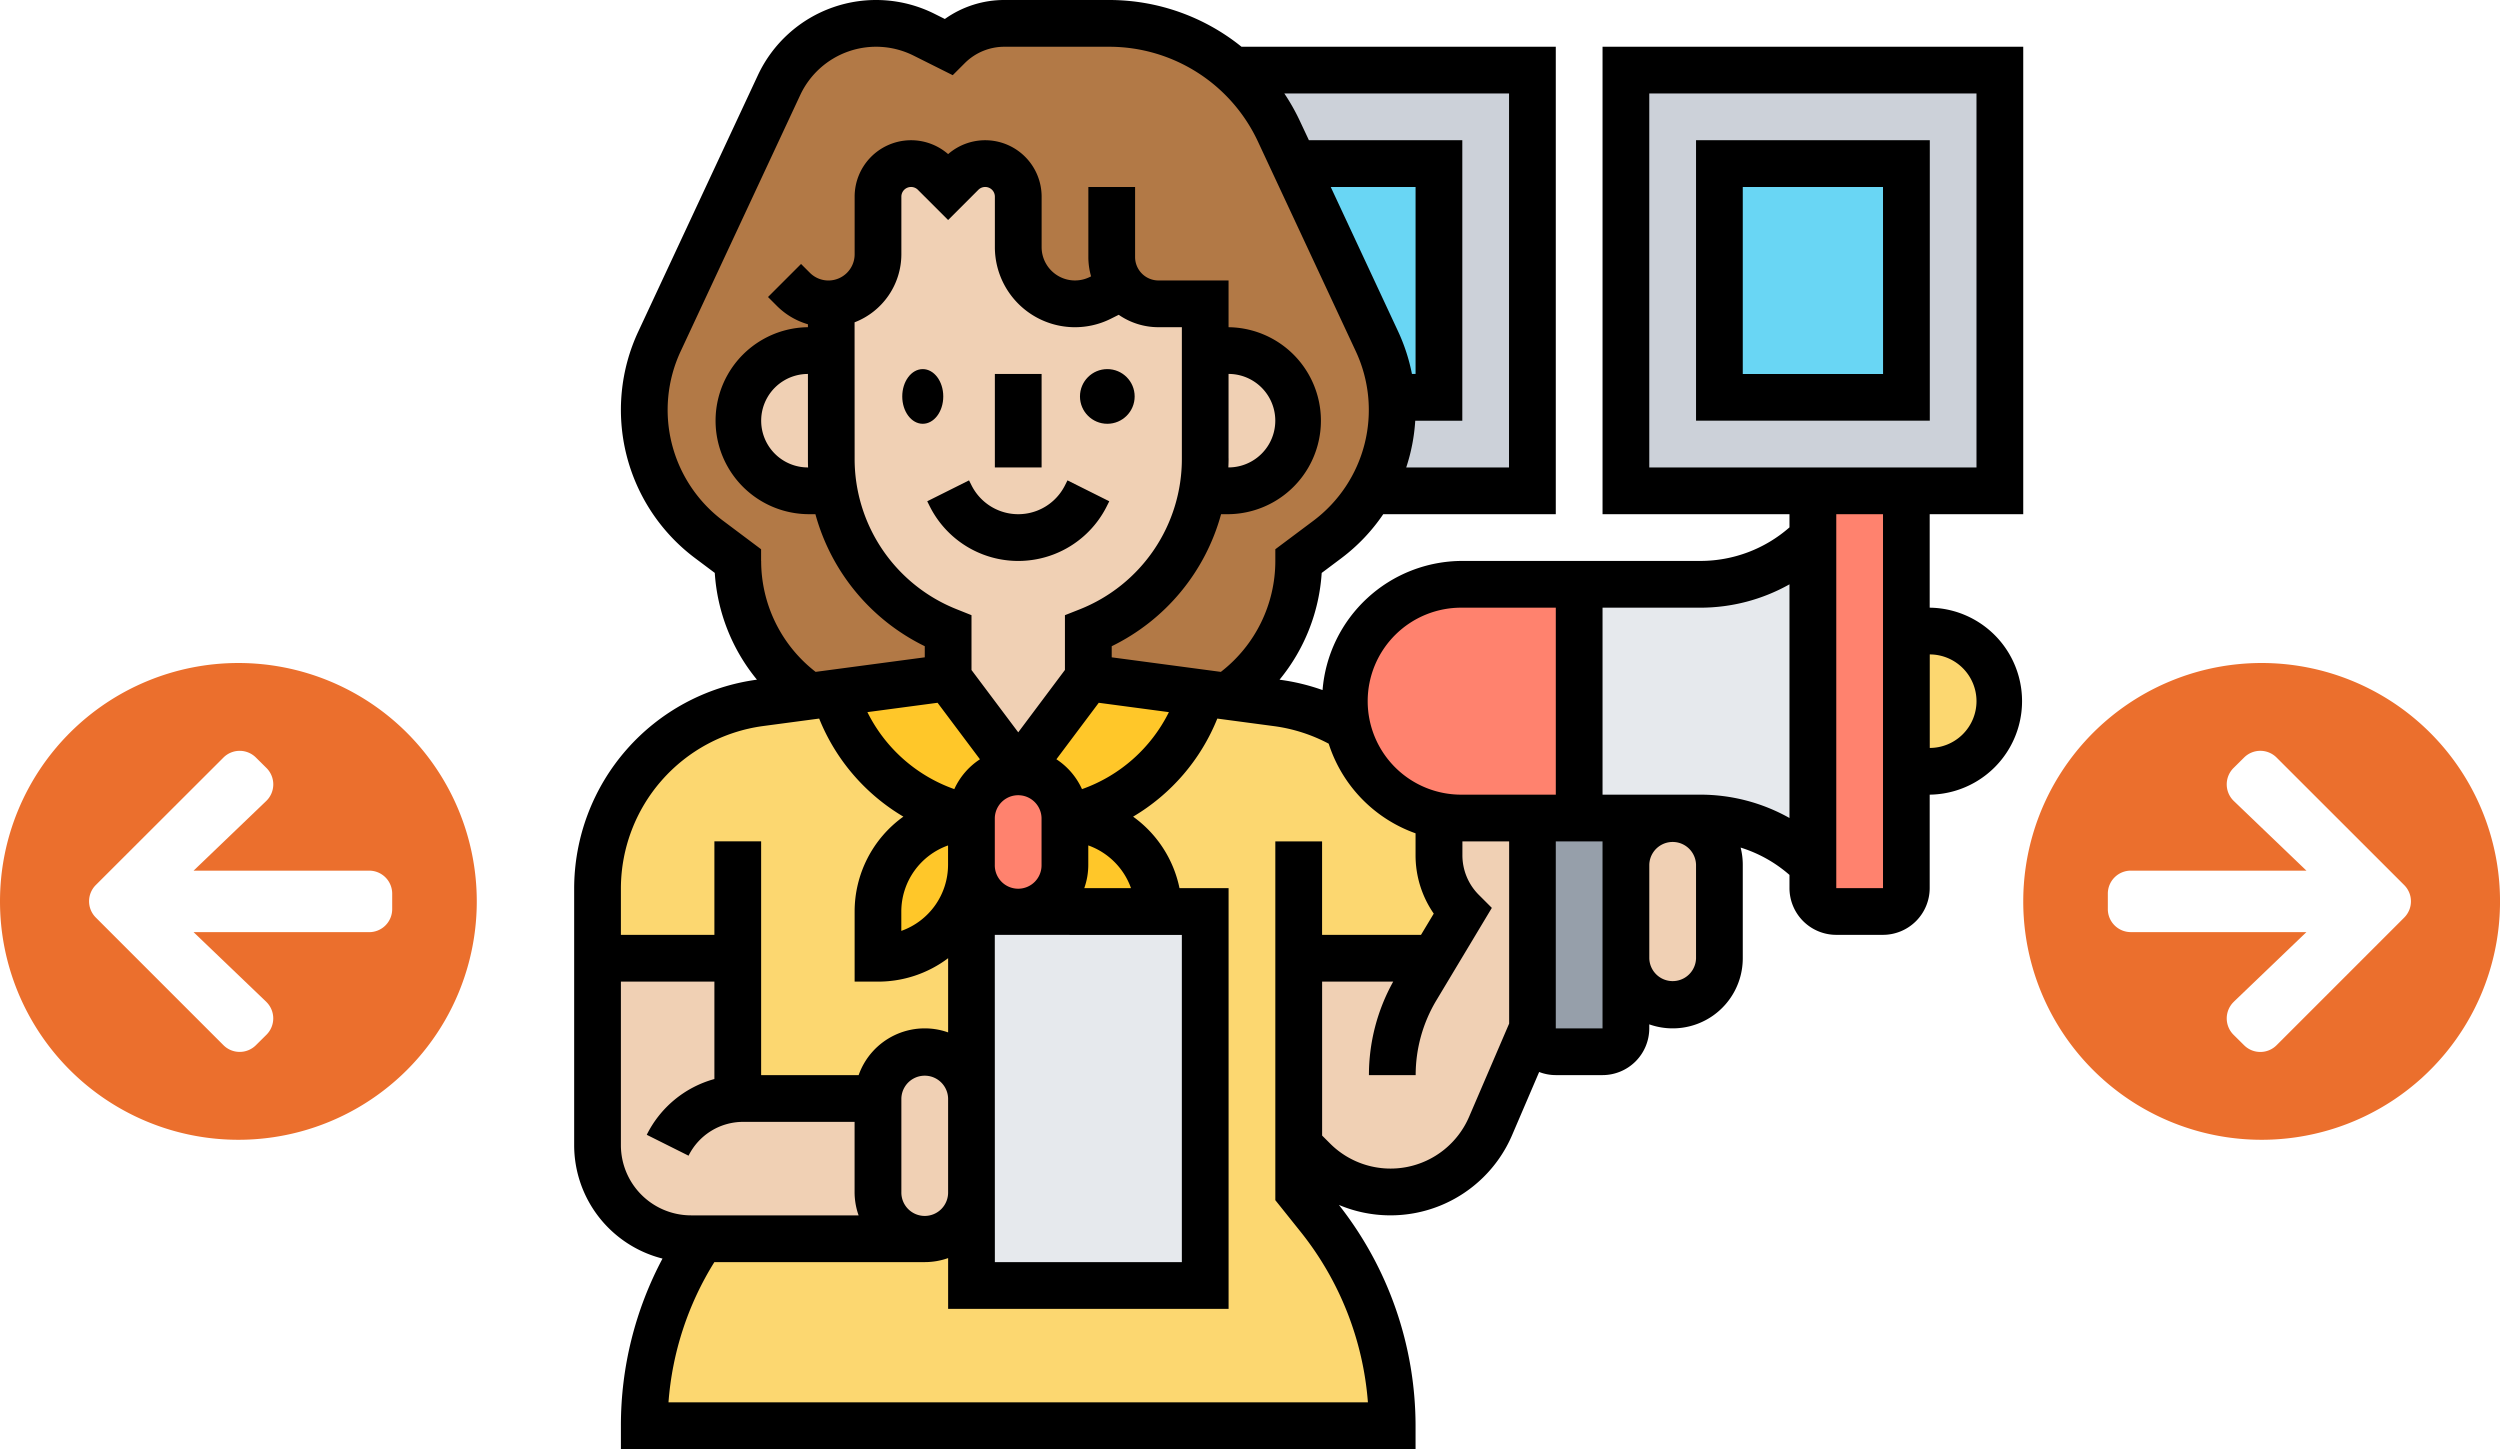 <svg xmlns="http://www.w3.org/2000/svg" width="182.875" height="106" viewBox="0 0 182.875 106"><g transform="translate(-705 -2536.88)"><g transform="translate(747 2536.88)"><g transform="translate(1.71 1.71)"><g transform="translate(75.226 3.419)"><path d="M387.355,24V54.774H360V24Z" transform="translate(-360 -24)" fill="#ccd1d9"/></g><g transform="translate(46.495 3.419)"><path d="M235.607,54.774a11.824,11.824,0,0,0,1.588-5.922c0-.306-.011-.611-.036-.915l.036,0h3.419v-17.1h-10.6l-1.1-2.364A13.566,13.566,0,0,0,225.56,24l0,0h21.89V54.774H235.609Z" transform="translate(-225.56 -24)" fill="#ccd1d9"/></g><g transform="translate(82.065 10.258)"><path d="M392,56h13.677V73.1H392Z" transform="translate(-392 -56)" fill="#69d6f4"/></g><g transform="translate(50.948 10.258)"><path d="M257,56V73.1h-3.419l-.036,0a11.586,11.586,0,0,0-.244-1.65,11.723,11.723,0,0,0-.831-2.443L246.4,56Z" transform="translate(-246.4 -56)" fill="#69d6f4"/></g><g transform="translate(3.419)"><path d="M37.677,28.51v3.426h-1.71a5.129,5.129,0,0,0,0,10.258h1.917a13.594,13.594,0,0,0,8.341,10.258v3.419l-8.277,1.1-1.868.25a11.951,11.951,0,0,1-5.242-9.9l-2.1-1.577a11.839,11.839,0,0,1-3.627-14.481l8.747-18.742a7.833,7.833,0,0,1,10.6-3.7l1.765.883A5.838,5.838,0,0,1,50.353,8h7.679a13.7,13.7,0,0,1,12.4,7.894l1.1,2.364L77.6,31.264a11.725,11.725,0,0,1,.831,2.443,11.59,11.59,0,0,1,.244,1.65c.026.3.036.609.036.915a11.845,11.845,0,0,1-4.738,9.474l-2.1,1.577a11.955,11.955,0,0,1-5.242,9.9l-1.868-.25-8.277-1.1V52.452a13.594,13.594,0,0,0,8.341-10.258h1.917a5.129,5.129,0,0,0,0-10.258h-1.71V28.516H61.613a3.408,3.408,0,0,1-2.639-1.246h0l-1.611.808a4.149,4.149,0,0,1-6.005-3.712V20.675a2.418,2.418,0,0,0-4.127-1.71l-1,1-1-1a2.4,2.4,0,0,0-.784-.524A2.418,2.418,0,0,0,41.1,20.675v4.214a3.625,3.625,0,0,1-3.419,3.62Z" transform="translate(-24 -8)" fill="#b27946"/></g><g transform="translate(44.244 23.935)"><path d="M216.947,120a5.129,5.129,0,0,1,0,10.258H215.03a13.587,13.587,0,0,0,.207-2.368V120Z" transform="translate(-215.03 -120)" fill="#f0d0b4"/></g><g transform="translate(17.097 10.258)"><path d="M115.355,69.677v7.89a13.594,13.594,0,0,1-8.548,12.626v3.419l-5.129,6.839-5.129-6.839V90.194A13.594,13.594,0,0,1,88,77.568V66.252a3.625,3.625,0,0,0,3.419-3.62V58.417a2.418,2.418,0,0,1,4.127-1.71l1,1,1-1a2.419,2.419,0,0,1,4.127,1.71v3.691a4.149,4.149,0,0,0,6.005,3.712l1.611-.808h0a3.408,3.408,0,0,0,2.639,1.246h3.419Z" transform="translate(-88 -56)" fill="#f0d0b4"/></g><g transform="translate(10.258 23.935)"><path d="M63.046,130.258H61.129a5.129,5.129,0,1,1,0-10.258h1.71v7.89A13.587,13.587,0,0,0,63.046,130.258Z" transform="translate(-56 -120)" fill="#f0d0b4"/></g><g transform="translate(3.419 48.974)"><path d="M71.871,256.573v17.1l1.5,1.874a24.373,24.373,0,0,1,5.341,15.223H24a24.366,24.366,0,0,1,4.2-13.677H44.516a3.415,3.415,0,0,0,3.419-3.419v6.839h17.1V253.154H61.613a6.84,6.84,0,0,0-6.839-6.839,13.076,13.076,0,0,0,9.987-9.155l1.868.25,3.631.483a13.65,13.65,0,0,1,5.259,1.846,8.562,8.562,0,0,0,6.61,6.4v2.883a5.838,5.838,0,0,0,1.71,4.127l-2.052,3.419Z" transform="translate(-24 -237.16)" fill="#fcd770"/></g><g transform="translate(0 48.974)"><path d="M18.258,256.573H8v-5.123a13.68,13.68,0,0,1,11.869-13.558l3.631-.483,1.868-.25a13.077,13.077,0,0,0,9.987,9.155,6.84,6.84,0,0,0-6.839,6.839v3.419a6.837,6.837,0,0,0,6.839-6.839,3.418,3.418,0,0,0,3.419,3.419H35.355v13.677a3.419,3.419,0,1,0-6.839,0H18.662c-.135,0-.271,0-.4.013Z" transform="translate(-8 -237.16)" fill="#fcd770"/></g><g transform="translate(27.355 54.71)"><path d="M142.839,267.419v3.419a3.419,3.419,0,1,1-6.839,0v-3.419a3.419,3.419,0,1,1,6.839,0Z" transform="translate(-136 -264)" fill="#ff826e"/></g><g transform="translate(30.774 58.129)"><path d="M162.258,286.839H152a3.418,3.418,0,0,0,3.419-3.419V280A6.84,6.84,0,0,1,162.258,286.839Z" transform="translate(-152 -280)" fill="#ffc729"/></g><g transform="translate(30.774 47.871)"><path d="M157.129,232l8.277,1.1a13.077,13.077,0,0,1-9.987,9.155A3.415,3.415,0,0,0,152,238.839Z" transform="translate(-152 -232)" fill="#ffc729"/></g><g transform="translate(17.368 47.871)"><path d="M97.547,232l5.129,6.839a3.418,3.418,0,0,0-3.419,3.419A13.077,13.077,0,0,1,89.27,233.1Z" transform="translate(-89.27 -232)" fill="#ffc729"/></g><g transform="translate(20.516 58.129)"><path d="M110.839,280v3.419A6.837,6.837,0,0,1,104,290.258v-3.419A6.84,6.84,0,0,1,110.839,280Z" transform="translate(-104 -280)" fill="#ffc729"/></g><g transform="translate(27.355 64.968)"><path d="M153.1,312v27.355H136V312h17.1Z" transform="translate(-136 -312)" fill="#e6e9ed"/></g><g transform="translate(0 68.387)"><path d="M18.258,338.271c.132-.009.269-.013.4-.013h9.854V345.1a3.418,3.418,0,0,0,3.419,3.419h-17.1A6.84,6.84,0,0,1,8,341.677V328H18.258Z" transform="translate(-8 -328)" fill="#f0d0b4"/></g><g transform="translate(20.516 75.226)"><path d="M110.839,363.419v6.839a3.419,3.419,0,0,1-6.839,0v-6.839a3.419,3.419,0,1,1,6.839,0Z" transform="translate(-104 -360)" fill="#f0d0b4"/></g><g transform="translate(51.29 57.958)"><path d="M257.916,289.629l2.052-3.419a5.838,5.838,0,0,1-1.71-4.127V279.2a8.67,8.67,0,0,0,1.71.171H265.1v15.387l-3.06,7.142a7.963,7.963,0,0,1-12.949,2.494L248,303.306V289.629Z" transform="translate(-248 -279.2)" fill="#f0d0b4"/></g><g transform="translate(75.226 58.129)"><path d="M366.839,283.419v6.839a3.419,3.419,0,1,1-6.839,0v-6.839a3.419,3.419,0,1,1,6.839,0Z" transform="translate(-360 -280)" fill="#f0d0b4"/></g><g transform="translate(68.387 58.129)"><path d="M334.839,290.258v5.129a1.709,1.709,0,0,1-1.71,1.71H329.71a1.709,1.709,0,0,1-1.71-1.71V280h6.839v10.258Z" transform="translate(-328 -280)" fill="#969faa"/></g><g transform="translate(71.806 37.613)"><path d="M361.1,184v23.935a11.678,11.678,0,0,0-8.256-3.419H344v-17.1h8.841A11.677,11.677,0,0,0,361.1,184Z" transform="translate(-344 -184)" fill="#e6e9ed"/></g><g transform="translate(88.903 34.194)"><path d="M430.839,188.516v8.548a1.709,1.709,0,0,1-1.71,1.71H425.71a1.709,1.709,0,0,1-1.71-1.71V169.71a1.709,1.709,0,0,1,1.71-1.71h3.419a1.709,1.709,0,0,1,1.71,1.71v18.806Z" transform="translate(-424 -168)" fill="#ff826e"/></g><g transform="translate(54.71 41.032)"><path d="M281.1,200v17.1h-8.548a8.671,8.671,0,0,1-1.71-.171A8.549,8.549,0,0,1,272.548,200Z" transform="translate(-264 -200)" fill="#ff826e"/></g><g transform="translate(95.742 44.452)"><path d="M457.71,216a5.129,5.129,0,0,1,0,10.258H456V216Z" transform="translate(-456 -216)" fill="#fcd770"/></g></g><g transform="translate(0)"><ellipse cx="1.5" cy="2" rx="1.5" ry="2" transform="translate(24 27)"/><circle cx="2" cy="2" r="2" transform="translate(37 27)"/><path d="M144,128h3.419v6.839H144Z" transform="translate(-113.226 -100.645)"/><path d="M121.025,166.313a7.242,7.242,0,0,0,12.956,0l.181-.361-3.058-1.529-.181.361a3.823,3.823,0,0,1-6.839,0l-.181-.361-3.058,1.529Z" transform="translate(-95.018 -129.284)"/><path d="M106,37.613V3.419H75.226V37.613H88.9v.965a9.888,9.888,0,0,1-6.545,2.454H64.968a10.27,10.27,0,0,0-10.223,9.446,15.392,15.392,0,0,0-3.131-.756l-.018,0a13.668,13.668,0,0,0,3.086-7.812l1.446-1.084a13.486,13.486,0,0,0,3.055-3.211H71.806V3.419H48.815A15.415,15.415,0,0,0,39.16,0H31.482a7.492,7.492,0,0,0-4.366,1.389l-.762-.381a9.544,9.544,0,0,0-12.917,4.5L4.691,24.251A13.552,13.552,0,0,0,8.84,40.824l1.446,1.084a13.666,13.666,0,0,0,3.086,7.812l-.018,0A15.435,15.435,0,0,0,0,64.975v18.8a8.563,8.563,0,0,0,6.463,8.29A25.967,25.967,0,0,0,3.419,104.29V106H61.548v-1.71a26.172,26.172,0,0,0-5.607-16.15,9.683,9.683,0,0,0,12.666-5.1l1.982-4.624a3.394,3.394,0,0,0,1.217.228h3.419a3.423,3.423,0,0,0,3.419-3.419v-.294A5.127,5.127,0,0,0,85.484,70.1V63.258A5.12,5.12,0,0,0,85.327,62,9.883,9.883,0,0,1,88.9,64v.965a3.423,3.423,0,0,0,3.419,3.419h3.419a3.423,3.423,0,0,0,3.419-3.419V58.129a6.839,6.839,0,0,0,0-13.677V37.613ZM78.645,34.194V6.839h23.935V34.194ZM64.968,44.452h6.839V58.129H64.968a6.839,6.839,0,1,1,0-13.677ZM23.935,87.194V80.355a1.71,1.71,0,0,1,3.419,0v6.839a1.71,1.71,0,1,1-3.419,0Zm-6.823-53H17.1a3.419,3.419,0,0,1,0-6.839v6.18C17.1,33.756,17.1,33.975,17.112,34.194Zm3.4-10.616A5.344,5.344,0,0,0,23.935,18.6V14.385a.708.708,0,0,1,1.209-.5l2.211,2.21,2.211-2.21a.708.708,0,0,1,1.209.5v3.691a5.859,5.859,0,0,0,8.48,5.241l.579-.29a5.1,5.1,0,0,0,2.909.908h1.71v9.6a11.832,11.832,0,0,1-7.474,11.039L35.9,45v4.007L32.484,53.57l-3.419-4.559V45l-1.075-.43a11.832,11.832,0,0,1-7.474-11.039Zm13.677,39.68a1.71,1.71,0,1,1-3.419,0V59.839a1.71,1.71,0,0,1,3.419,0Zm-7.606-11.85,3.1,4.134a5.161,5.161,0,0,0-1.876,2.182,11.313,11.313,0,0,1-6.357-5.632Zm.767,10.435v1.416a5.138,5.138,0,0,1-3.419,4.836V66.677A5.137,5.137,0,0,1,27.355,61.842Zm3.419,6.545H44.452V92.323H30.774Zm6.545-3.419a5.105,5.105,0,0,0,.294-1.71V61.842a5.154,5.154,0,0,1,3.125,3.125Zm-2.04-9.426,3.1-4.134,5.131.684a11.313,11.313,0,0,1-6.357,5.632A5.159,5.159,0,0,0,35.279,55.542ZM61.284,27.355a13.578,13.578,0,0,0-1.007-3.1L55.343,13.677h6.206V27.355Zm7.1,6.839H60.865a13.5,13.5,0,0,0,.66-3.419h3.443V10.258H53.747L53.1,8.88A15.272,15.272,0,0,0,51.95,6.839H68.387Zm-54.71,6.839v-.855l-2.786-2.089A10.133,10.133,0,0,1,7.789,25.7L16.536,6.954a6.125,6.125,0,0,1,8.289-2.888L27.692,5.5l.871-.871a4.1,4.1,0,0,1,2.918-1.209H39.16a12.011,12.011,0,0,1,10.845,6.907L57.178,25.7a10.133,10.133,0,0,1-3.1,12.391L51.29,40.177v.855a10.258,10.258,0,0,1-3.984,8.116l-7.984-1.064v-.813a15.207,15.207,0,0,0,8-9.658h.547a6.839,6.839,0,0,0,0-13.677V20.516H42.742a1.712,1.712,0,0,1-1.71-1.71V13.677H37.613v5.129a5.109,5.109,0,0,0,.2,1.409l-.087.043a2.44,2.44,0,0,1-3.531-2.182V14.385a4.128,4.128,0,0,0-6.839-3.112,4.128,4.128,0,0,0-6.839,3.112V18.6a1.917,1.917,0,0,1-3.273,1.356l-.647-.647-2.418,2.418.647.647A5.309,5.309,0,0,0,17.1,23.721v.214a6.839,6.839,0,0,0,0,13.677h.547a15.207,15.207,0,0,0,8,9.658v.813l-7.984,1.064a10.258,10.258,0,0,1-3.984-8.116Zm34.194-7.5v-6.18a3.419,3.419,0,1,1,0,6.839h-.015C47.865,33.975,47.871,33.756,47.871,33.535ZM13.806,53.112l4.116-.549a14.719,14.719,0,0,0,6.16,7.174,8.541,8.541,0,0,0-3.566,6.94v5.129h1.71a8.5,8.5,0,0,0,5.129-1.714V75.52a5.126,5.126,0,0,0-6.545,3.125H13.677v-17.1H10.258v6.839H3.419V64.975A12.006,12.006,0,0,1,13.806,53.112ZM3.419,83.774V71.806h6.839v7.125A7.847,7.847,0,0,0,5.31,83.01l3.058,1.529a4.452,4.452,0,0,1,4-2.474h8.145v5.129a5.105,5.105,0,0,0,.294,1.71H8.548A5.135,5.135,0,0,1,3.419,83.774ZM6.9,102.581a22.544,22.544,0,0,1,3.356-10.258H25.645a5.105,5.105,0,0,0,1.71-.294v3.713H47.871V64.968H44.28a8.565,8.565,0,0,0-3.394-5.23,14.719,14.719,0,0,0,6.16-7.174l4.117.549A11.888,11.888,0,0,1,55.194,54.4a10.3,10.3,0,0,0,6.354,6.557v1.59a7.493,7.493,0,0,0,1.331,4.284l-.932,1.553H54.71V61.548H51.29V87.793l1.873,2.341a22.753,22.753,0,0,1,4.9,12.446ZM65.464,81.694A6.252,6.252,0,0,1,55.3,83.653l-.587-.587V71.806h5.2a14.059,14.059,0,0,0-1.776,6.839h3.419a10.637,10.637,0,0,1,1.516-5.472l4.056-6.761-.944-.944a4.1,4.1,0,0,1-1.209-2.918v-1h3.419V74.875Zm9.761-6.469H71.806V61.548h3.419ZM82.065,70.1a1.71,1.71,0,0,1-3.419,0V63.258a1.71,1.71,0,0,1,3.419,0Zm.293-11.968H75.226V44.452h7.132A13.306,13.306,0,0,0,88.9,42.744V59.836a13.306,13.306,0,0,0-6.545-1.707Zm20.223-6.839a3.423,3.423,0,0,1-3.419,3.419V47.871A3.423,3.423,0,0,1,102.581,51.29ZM95.742,64.968H92.323V37.613h3.419Z" transform="translate(0)"/><path d="M401.1,48H384V68.516h17.1Zm-3.419,17.1H387.419V51.419h10.258Z" transform="translate(-301.935 -37.742)"/></g></g><path d="M18,35.438A17.438,17.438,0,1,1,35.438,18,17.434,17.434,0,0,1,18,35.438Zm2.032-10.1L14.723,20.25H27.563a1.683,1.683,0,0,0,1.688-1.687V17.438a1.683,1.683,0,0,0-1.687-1.687H14.723l5.309-5.091a1.689,1.689,0,0,0,.028-2.412l-.773-.766a1.681,1.681,0,0,0-2.384,0L7.573,16.8a1.681,1.681,0,0,0,0,2.384l9.33,9.33a1.681,1.681,0,0,0,2.384,0l.773-.766A1.689,1.689,0,0,0,20.032,25.341Z" transform="translate(704.438 2584.817)" fill="#eb6f2d"/><path d="M18,35.438A17.438,17.438,0,1,0,.563,18,17.434,17.434,0,0,0,18,35.438Zm-2.032-10.1,5.309-5.091H8.438A1.683,1.683,0,0,1,6.75,18.563V17.438A1.683,1.683,0,0,1,8.438,15.75H21.277l-5.309-5.091a1.689,1.689,0,0,1-.028-2.412l.773-.766a1.681,1.681,0,0,1,2.384,0l9.33,9.323a1.681,1.681,0,0,1,0,2.384l-9.33,9.33a1.681,1.681,0,0,1-2.384,0l-.773-.766A1.689,1.689,0,0,1,15.968,25.341Z" transform="translate(852.438 2584.817)" fill="#eb6f2d"/></g></svg>